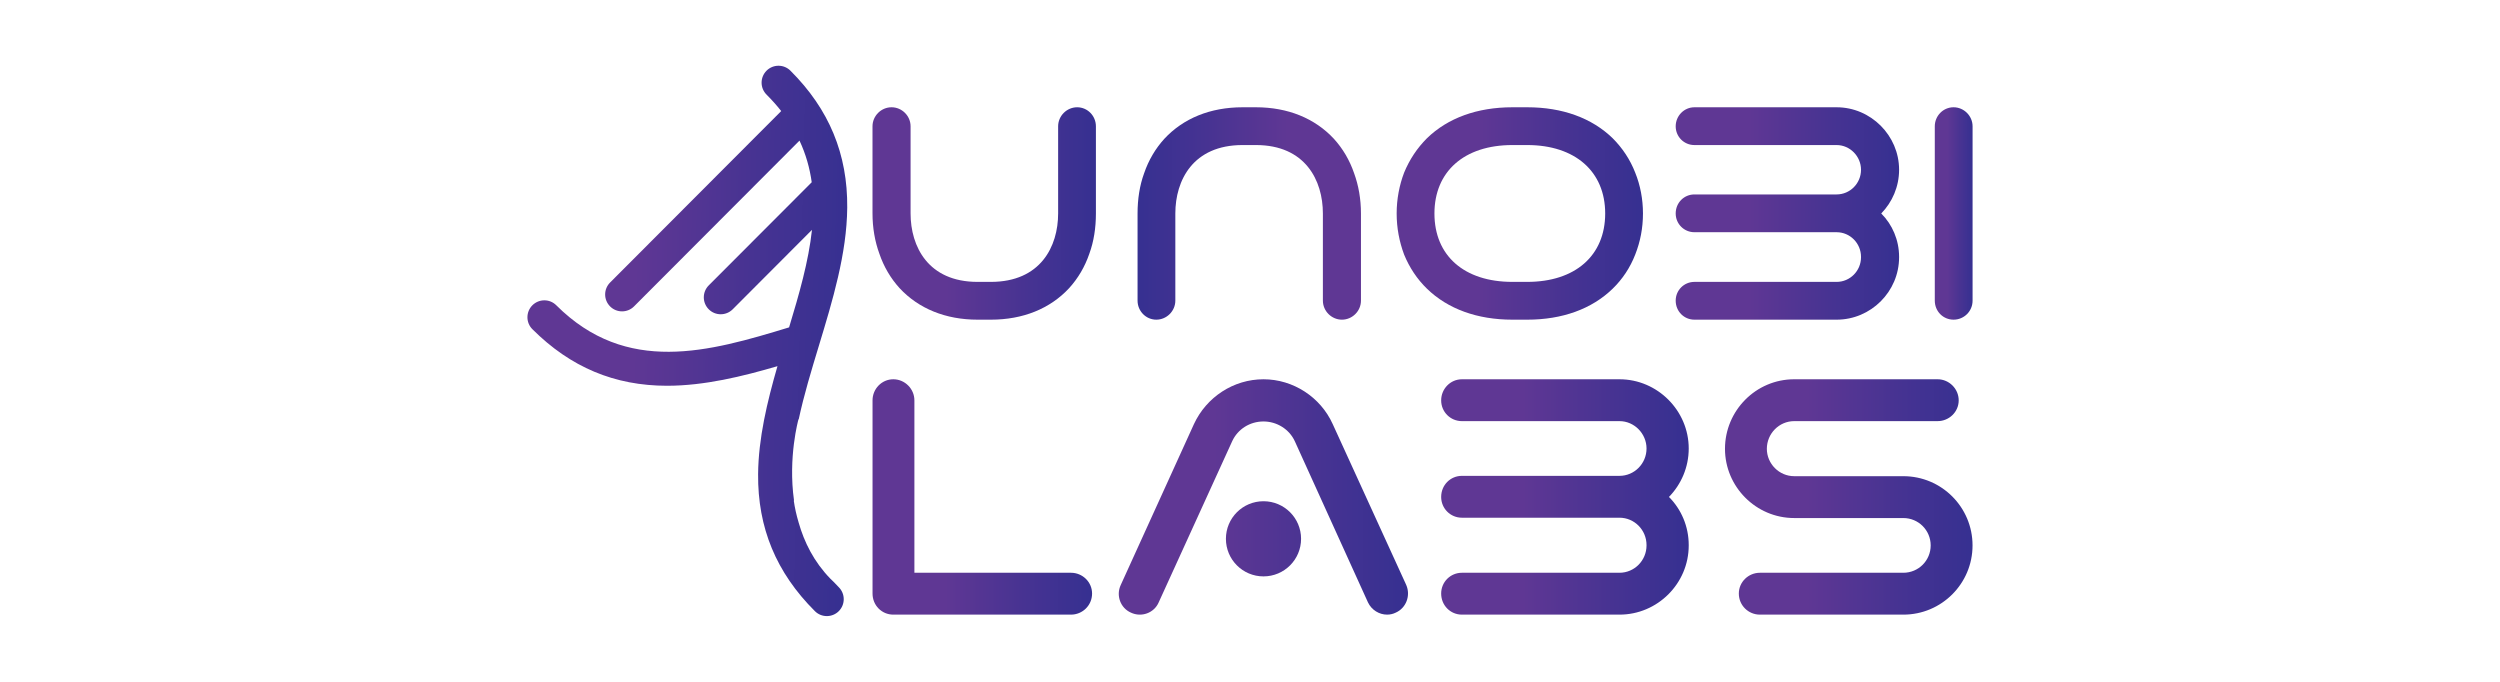 <?xml version="1.0" encoding="utf-8"?>
<!-- Generator: Adobe Illustrator 16.0.0, SVG Export Plug-In . SVG Version: 6.00 Build 0)  -->
<!DOCTYPE svg PUBLIC "-//W3C//DTD SVG 1.1//EN" "http://www.w3.org/Graphics/SVG/1.1/DTD/svg11.dtd">
<svg version="1.1" id="Layer_1" xmlns="http://www.w3.org/2000/svg" xmlns:xlink="http://www.w3.org/1999/xlink" x="0px" y="0px"
	 width="850.667px" height="232px" viewBox="0 0 850.667 232" enable-background="new 0 0 850.667 232" xml:space="preserve">
<g display="none">
	<g display="inline">
		
			<linearGradient id="SVGID_1_" gradientUnits="userSpaceOnUse" x1="2646.496" y1="441.174" x2="2831.355" y2="441.174" gradientTransform="matrix(-0.529 -0.849 -0.849 0.529 2316.727 2253.375)">
			<stop  offset="0.33" style="stop-color:#5F3795"/>
			<stop  offset="0.733" style="stop-color:#453292"/>
			<stop  offset="1" style="stop-color:#363091"/>
		</linearGradient>
		<path fill="url(#SVGID_1_)" d="M553.568,17.27c4.629,0.002,8.393,3.751,8.389,8.383c0.031,27.104-9.176,49.325-28.123,67.938
			c-12.674,12.459-28.494,22.155-44.65,31.076c15.906,8.709,32.447,18.725,45.557,31.818c18.422,18.411,27.383,40.346,27.408,67.064
			c0.014,4.632-3.742,8.386-8.375,8.396c-4.633-0.003-8.396-3.748-8.391-8.382c-0.055-49.243-37.264-69.871-73.881-89.374
			c-15.234,8.159-29.975,16.307-42.223,26.178l55.664-0.063c4.633,0.007,8.395,3.753,8.393,8.384
			c0.004,4.626-3.746,8.39-8.377,8.397l-72.276,0.054c-4.281,5.673-7.791,11.899-10.313,18.89l116.151-0.109
			c4.629-0.004,8.389,3.744,8.393,8.369c0.004,4.641-3.752,8.394-8.377,8.397l-120.117,0.117c-0.414,3.466-0.627,7.094-0.629,10.897
			c0.014,4.633-3.742,8.387-8.376,8.399c-4.625,0.002-8.386-3.746-8.39-8.386c-0.031-27.104,9.174-49.325,28.134-67.949
			c16.249-15.967,37.665-27.41,58.383-38.479c11.377-6.077,22.563-12.052,32.75-18.654l0.236-0.003c0,0,16.918-9.541,29.92-26.83
			l0.172-0.006c2.164-2.896,4.119-5.955,5.852-9.182c0.025-0.056,0.063-0.104,0.086-0.143c4.955-8.855,8.439-19.201,8.6-30.863
			c0.008-0.771-0.002-1.529-0.037-2.279c0.055-1.191,0.072-2.414,0.07-3.662C545.187,21.043,548.933,17.283,553.568,17.27z"/>
		
			<linearGradient id="SVGID_2_" gradientUnits="userSpaceOnUse" x1="-2715.245" y1="442.143" x2="-2530.385" y2="442.143" gradientTransform="matrix(0.529 0.849 0.849 -0.529 1433.741 2531.304)">
			<stop  offset="0.33" style="stop-color:#5F3795"/>
			<stop  offset="0.733" style="stop-color:#453292"/>
			<stop  offset="1" style="stop-color:#363091"/>
		</linearGradient>
		<path fill="url(#SVGID_2_)" d="M363.506,215.316c-4.628-0.006-8.393-3.752-8.389-8.384c-0.03-27.105,9.175-49.325,28.123-67.941
			c12.674-12.457,28.494-22.154,44.65-31.072c-15.905-8.709-32.446-18.725-45.555-31.818
			c-18.422-18.413-27.384-40.349-27.408-67.068c-0.014-4.629,3.741-8.383,8.374-8.396c4.632,0.006,8.396,3.751,8.391,8.384
			c0.056,49.243,37.264,69.868,73.88,89.373c15.234-8.16,29.977-16.308,42.223-26.177l-55.664,0.061
			c-4.633-0.005-8.393-3.752-8.391-8.384c-0.005-4.624,3.745-8.388,8.375-8.397l72.275-0.054
			c4.283-5.673,7.791-11.898,10.316-18.889l-116.155,0.111c-4.627,0.003-8.388-3.745-8.392-8.369
			c-0.003-4.643,3.753-8.396,8.377-8.4l120.117-0.115c0.414-3.469,0.627-7.097,0.629-10.899c-0.014-4.632,3.742-8.386,8.377-8.397
			c4.625-0.005,8.385,3.742,8.389,8.383c0.031,27.104-9.174,49.325-28.133,67.951c-16.25,15.963-37.664,27.407-58.385,38.478
			c-11.375,6.079-22.563,12.053-32.75,18.655h-0.235c0,0-16.918,9.543-29.921,26.834l-0.172,0.002
			c-2.164,2.899-4.118,5.959-5.854,9.185c-0.023,0.055-0.06,0.103-0.085,0.144c-4.955,8.854-8.438,19.2-8.599,30.862
			c-0.007,0.771,0.002,1.528,0.037,2.278c-0.055,1.191-0.072,2.416-0.071,3.664C371.888,211.543,368.141,215.301,363.506,215.316z"
			/>
	</g>
	<g display="inline">
		
			<linearGradient id="SVGID_3_" gradientUnits="userSpaceOnUse" x1="-129.589" y1="156.654" x2="-65.563" y2="156.654" gradientTransform="matrix(1 0 0 -1 130 273.001)">
			<stop  offset="0.33" style="stop-color:#5F3795"/>
			<stop  offset="0.733" style="stop-color:#453292"/>
			<stop  offset="1" style="stop-color:#363091"/>
		</linearGradient>
		<path fill="url(#SVGID_3_)" d="M64.437,91.367v24.979c0,4.092-0.597,8.014-1.876,11.51c-1.278,3.75-3.239,7.076-5.797,9.889
			c-5.456,5.883-13.215,9.039-22.422,9.039h-3.836c-9.208,0-16.881-3.156-22.337-9.039c-2.558-2.813-4.519-6.139-5.883-9.889
			c-1.193-3.496-1.875-7.418-1.875-11.51V91.367c0-2.984,2.472-5.457,5.456-5.457c2.983,0,5.371,2.473,5.371,5.457v24.979
			c0,9.464,5.115,19.607,19.268,19.607h3.836c14.237,0,19.268-10.145,19.268-19.607V91.367c0-2.984,2.473-5.457,5.456-5.457
			C62.05,85.91,64.437,88.383,64.437,91.367z"/>
		
			<linearGradient id="SVGID_4_" gradientUnits="userSpaceOnUse" x1="-54.482" y1="156.654" x2="9.544" y2="156.654" gradientTransform="matrix(1 0 0 -1 130 273.001)">
			<stop  offset="0.33" style="stop-color:#5F3795"/>
			<stop  offset="0.733" style="stop-color:#453292"/>
			<stop  offset="1" style="stop-color:#363091"/>
		</linearGradient>
		<path fill="url(#SVGID_4_)" d="M137.412,102.45c1.449,3.41,2.132,6.906,2.132,10.572v28.305c0,3.068-2.388,5.457-5.371,5.457
			c-3.069,0-5.456-2.389-5.456-5.457v-28.305c0-8.952-7.332-16.284-16.284-16.284h-9.804c-8.951,0-16.283,7.332-16.283,16.284
			v28.305c0,3.068-2.388,5.457-5.371,5.457s-5.457-2.389-5.457-5.457v-28.305c0-3.666,0.768-7.162,2.132-10.572
			c1.364-3.154,3.325-6.053,5.798-8.611c2.472-2.472,5.37-4.433,8.61-5.797c3.324-1.363,6.905-2.132,10.571-2.132h9.804
			c3.666,0,7.246,0.769,10.572,2.132c3.239,1.364,6.138,3.325,8.61,5.797C134.088,96.397,136.048,99.296,137.412,102.45z"/>
		
			<linearGradient id="SVGID_5_" gradientUnits="userSpaceOnUse" x1="19.773" y1="156.654" x2="90.278" y2="156.654" gradientTransform="matrix(1 0 0 -1 130 273.001)">
			<stop  offset="0.33" style="stop-color:#5F3795"/>
			<stop  offset="0.733" style="stop-color:#453292"/>
			<stop  offset="1" style="stop-color:#363091"/>
		</linearGradient>
		<path fill="url(#SVGID_5_)" d="M218.146,104.667c1.45,3.581,2.132,7.588,2.132,11.68c0,4.178-0.682,8.099-2.132,11.765
			c-1.533,3.752-3.665,7.076-6.563,9.805c-5.968,5.797-14.408,8.867-24.383,8.867h-4.348c-9.975,0-18.415-3.07-24.384-8.867
			c-2.898-2.729-5.114-6.053-6.563-9.805c-1.449-3.666-2.132-7.587-2.132-11.765c0-4.092,0.683-8.099,2.132-11.68
			c1.449-3.751,3.665-7.076,6.563-9.89c5.969-5.797,14.409-8.867,24.384-8.867h4.348c9.975,0,18.415,3.07,24.383,8.867
			C214.481,97.591,216.613,100.916,218.146,104.667z M209.451,116.347c0-12.021-8.524-19.608-22.251-19.608h-4.348
			c-13.727,0-22.252,7.587-22.252,19.608c0,12.106,8.525,19.608,22.252,19.608h4.348
			C200.927,135.956,209.451,128.454,209.451,116.347z"/>
		
			<linearGradient id="SVGID_6_" gradientUnits="userSpaceOnUse" x1="99.656" y1="156.655" x2="163.682" y2="156.655" gradientTransform="matrix(1 0 0 -1 130 273.001)">
			<stop  offset="0.33" style="stop-color:#5F3795"/>
			<stop  offset="0.733" style="stop-color:#453292"/>
			<stop  offset="1" style="stop-color:#363091"/>
		</linearGradient>
		<path fill="url(#SVGID_6_)" d="M293.682,103.814c0,4.859-1.96,9.293-5.115,12.532c3.155,3.154,5.115,7.588,5.115,12.445v0.086
			c0,9.891-8.015,17.904-17.903,17.904h-40.666c-2.983,0-5.457-2.388-5.457-5.457v-24.979c0-3.069,2.474-5.456,5.457-5.456h40.666
			c3.922,0,7.076-3.155,7.076-7.076c0-3.837-3.154-7.076-7.076-7.076h-40.666c-2.983,0-5.457-2.388-5.457-5.371
			c0-2.984,2.474-5.457,5.457-5.457h40.666C285.667,85.91,293.682,94.011,293.682,103.814z M282.854,128.793
			c0-3.922-3.154-7.076-7.076-7.076h-35.295v14.238h35.295c3.922,0,7.076-3.154,7.076-7.076V128.793z"/>
		
			<linearGradient id="SVGID_7_" gradientUnits="userSpaceOnUse" x1="172.206" y1="156.654" x2="213.724" y2="156.654" gradientTransform="matrix(1 0 0 -1 130 273.001)">
			<stop  offset="0.33" style="stop-color:#5F3795"/>
			<stop  offset="0.733" style="stop-color:#453292"/>
			<stop  offset="1" style="stop-color:#363091"/>
		</linearGradient>
		<path fill="url(#SVGID_7_)" d="M328.379,96.738v39.218h9.889c3.07,0,5.456,2.387,5.456,5.371c0,3.068-2.386,5.457-5.456,5.457
			h-30.604c-2.983,0-5.457-2.389-5.457-5.457c0-2.984,2.474-5.371,5.457-5.371h9.889V96.738h-9.889
			c-2.983,0-5.457-2.388-5.457-5.371c0-2.984,2.474-5.457,5.457-5.457h30.604c3.07,0,5.456,2.473,5.456,5.457
			c0,2.983-2.386,5.371-5.456,5.371H328.379z"/>
		
			<linearGradient id="SVGID_8_" gradientUnits="userSpaceOnUse" x1="-129.579" y1="203.715" x2="213.661" y2="203.715" gradientTransform="matrix(1 0 0 -1 130 273.001)">
			<stop  offset="0.33" style="stop-color:#5F3795"/>
			<stop  offset="0.733" style="stop-color:#453292"/>
			<stop  offset="1" style="stop-color:#363091"/>
		</linearGradient>
		<rect x="0.421" y="64.548" fill="url(#SVGID_8_)" width="343.24" height="9.475"/>
		
			<linearGradient id="SVGID_9_" gradientUnits="userSpaceOnUse" x1="-129.537" y1="109.701" x2="213.786" y2="109.701" gradientTransform="matrix(1 0 0 -1 130 273.001)">
			<stop  offset="0.33" style="stop-color:#5F3795"/>
			<stop  offset="0.733" style="stop-color:#453292"/>
			<stop  offset="1" style="stop-color:#363091"/>
		</linearGradient>
		<rect x="0.463" y="158.563" fill="url(#SVGID_9_)" width="343.323" height="9.475"/>
	</g>
	<g display="inline">
		
			<linearGradient id="SVGID_10_" gradientUnits="userSpaceOnUse" x1="444.085" y1="156.654" x2="500.867" y2="156.654" gradientTransform="matrix(1 0 0 -1 130 273.001)">
			<stop  offset="0.33" style="stop-color:#5F3795"/>
			<stop  offset="0.733" style="stop-color:#453292"/>
			<stop  offset="1" style="stop-color:#363091"/>
		</linearGradient>
		<path fill="url(#SVGID_10_)" d="M630.867,141.327c0,3.068-2.473,5.457-5.457,5.457h-26.686c-6.563,0-12.787-2.56-17.477-7.248
			c-4.605-4.604-7.162-10.828-7.162-17.392V91.367c0-2.984,2.387-5.457,5.371-5.457s5.457,2.473,5.457,5.457v30.777
			c0,7.587,6.223,13.812,13.811,13.812h26.686C628.394,135.956,630.867,138.342,630.867,141.327z"/>
		
			<linearGradient id="SVGID_11_" gradientUnits="userSpaceOnUse" x1="507.685" y1="156.654" x2="571.71" y2="156.654" gradientTransform="matrix(1 0 0 -1 130 273.001)">
			<stop  offset="0.33" style="stop-color:#5F3795"/>
			<stop  offset="0.733" style="stop-color:#453292"/>
			<stop  offset="1" style="stop-color:#363091"/>
		</linearGradient>
		<path fill="url(#SVGID_11_)" d="M695.83,91.879c3.836,3.836,5.881,8.951,5.881,14.407v35.041c0,3.068-2.387,5.457-5.371,5.457
			c-2.982,0-5.455-2.389-5.455-5.457v-19.523h-35.211c-3.92,0-7.076,3.154-7.076,7.076s3.156,7.076,7.076,7.076h14.068
			c2.982,0,5.455,2.387,5.455,5.371c0,3.068-2.473,5.457-5.455,5.457h-14.068c-9.889,0-17.988-8.016-17.988-17.904
			s8.102-17.903,17.988-17.903h35.211v-4.689c0-5.285-4.262-9.548-9.463-9.548H647.66c-2.984,0-5.455-2.388-5.455-5.371
			c0-2.984,2.471-5.457,5.455-5.457h33.762C686.876,85.91,691.992,88.042,695.83,91.879z"/>
		
			<linearGradient id="SVGID_12_" gradientUnits="userSpaceOnUse" x1="583.644" y1="156.655" x2="647.671" y2="156.655" gradientTransform="matrix(1 0 0 -1 130 273.001)">
			<stop  offset="0.33" style="stop-color:#5F3795"/>
			<stop  offset="0.733" style="stop-color:#453292"/>
			<stop  offset="1" style="stop-color:#363091"/>
		</linearGradient>
		<path fill="url(#SVGID_12_)" d="M777.671,103.814c0,4.859-1.961,9.293-5.115,12.532c3.154,3.154,5.115,7.588,5.115,12.445v0.086
			c0,9.891-8.014,17.904-17.904,17.904h-40.666c-2.982,0-5.457-2.388-5.457-5.457v-24.979c0-3.069,2.475-5.456,5.457-5.456h40.666
			c3.924,0,7.076-3.155,7.076-7.076c0-3.837-3.152-7.076-7.076-7.076h-40.666c-2.982,0-5.457-2.388-5.457-5.371
			c0-2.984,2.475-5.457,5.457-5.457h40.666C769.658,85.91,777.671,94.011,777.671,103.814z M766.843,128.793
			c0-3.922-3.152-7.076-7.076-7.076h-35.295v14.238h35.295c3.924,0,7.076-3.154,7.076-7.076V128.793z"/>
		
			<linearGradient id="SVGID_13_" gradientUnits="userSpaceOnUse" x1="657.046" y1="156.654" x2="721.074" y2="156.654" gradientTransform="matrix(1 0 0 -1 130 273.001)">
			<stop  offset="0.33" style="stop-color:#5F3795"/>
			<stop  offset="0.733" style="stop-color:#453292"/>
			<stop  offset="1" style="stop-color:#363091"/>
		</linearGradient>
		<path fill="url(#SVGID_13_)" d="M851.074,128.879c0,9.89-8.1,17.904-17.904,17.904h-37.086c-2.984,0-5.457-2.389-5.457-5.457
			c0-2.984,2.473-5.371,5.457-5.371h37.086c3.836,0,7.076-3.154,7.076-7.076s-3.24-7.076-7.076-7.076h-28.219
			c-9.891,0-17.904-8.099-17.904-17.902c0-9.89,8.016-17.99,17.904-17.99h37.086c2.982,0,5.371,2.473,5.371,5.457
			c0,2.983-2.389,5.371-5.371,5.371h-37.086c-3.922,0-7.076,3.239-7.076,7.162c0,3.835,3.154,7.075,7.076,7.075h28.219
			C842.974,110.976,851.074,118.989,851.074,128.879z"/>
		
			<linearGradient id="SVGID_14_" gradientUnits="userSpaceOnUse" x1="443.935" y1="203.715" x2="721.113" y2="203.715" gradientTransform="matrix(1 0 0 -1 130 273.001)">
			<stop  offset="0.33" style="stop-color:#5F3795"/>
			<stop  offset="0.733" style="stop-color:#453292"/>
			<stop  offset="1" style="stop-color:#363091"/>
		</linearGradient>
		<rect x="573.935" y="64.548" fill="url(#SVGID_14_)" width="277.178" height="9.475"/>
		
			<linearGradient id="SVGID_15_" gradientUnits="userSpaceOnUse" x1="443.935" y1="109.701" x2="720.988" y2="109.701" gradientTransform="matrix(1 0 0 -1 130 273.001)">
			<stop  offset="0.33" style="stop-color:#5F3795"/>
			<stop  offset="0.733" style="stop-color:#453292"/>
			<stop  offset="1" style="stop-color:#363091"/>
		</linearGradient>
		<rect x="573.935" y="158.563" fill="url(#SVGID_15_)" width="277.053" height="9.475"/>
	</g>
</g>
<g display="none">
	
		<linearGradient id="SVGID_16_" gradientUnits="userSpaceOnUse" x1="31.138" y1="156.967" x2="70.907" y2="156.967" gradientTransform="matrix(1 0 0 -1 130 273.001)">
		<stop  offset="0.33" style="stop-color:#5F3795"/>
		<stop  offset="0.733" style="stop-color:#453292"/>
		<stop  offset="1" style="stop-color:#363091"/>
	</linearGradient>
	<path display="inline" fill="url(#SVGID_16_)" d="M200.907,100.519v15.515c0,2.542-0.371,4.978-1.165,7.149
		c-0.794,2.327-2.012,4.396-3.601,6.144c-3.389,3.651-8.208,5.612-13.927,5.612h-2.383c-5.719,0-10.485-1.961-13.874-5.612
		c-1.588-1.748-2.806-3.814-3.654-6.144c-0.741-2.173-1.165-4.606-1.165-7.149v-15.515c0-1.854,1.535-3.39,3.389-3.39
		s3.336,1.536,3.336,3.39v15.515c0,5.878,3.177,12.181,11.967,12.181h2.383c8.843,0,11.967-6.303,11.967-12.181v-15.515
		c0-1.854,1.536-3.39,3.389-3.39C199.424,97.129,200.907,98.665,200.907,100.519z"/>
	
		<linearGradient id="SVGID_17_" gradientUnits="userSpaceOnUse" x1="77.79" y1="156.967" x2="117.557" y2="156.967" gradientTransform="matrix(1 0 0 -1 130 273.001)">
		<stop  offset="0.33" style="stop-color:#5F3795"/>
		<stop  offset="0.733" style="stop-color:#453292"/>
		<stop  offset="1" style="stop-color:#363091"/>
	</linearGradient>
	<path display="inline" fill="url(#SVGID_17_)" d="M246.233,107.402c0.9,2.118,1.324,4.29,1.324,6.566v17.582
		c0,1.904-1.483,3.39-3.336,3.39c-1.906,0-3.389-1.483-3.389-3.39v-17.582c0-5.56-4.554-10.114-10.114-10.114h-6.089
		c-5.56,0-10.114,4.554-10.114,10.114v17.582c0,1.904-1.483,3.39-3.336,3.39s-3.389-1.483-3.389-3.39v-17.582
		c0-2.277,0.477-4.448,1.324-6.566c0.847-1.959,2.065-3.76,3.601-5.349c1.535-1.535,3.335-2.753,5.348-3.601
		c2.064-0.847,4.289-1.324,6.566-1.324h6.089c2.277,0,4.5,0.477,6.566,1.324c2.012,0.848,3.813,2.066,5.348,3.601
		C244.168,103.642,245.386,105.443,246.233,107.402z"/>
	
		<linearGradient id="SVGID_18_" gradientUnits="userSpaceOnUse" x1="123.91" y1="156.967" x2="167.703" y2="156.967" gradientTransform="matrix(1 0 0 -1 130 273.001)">
		<stop  offset="0.33" style="stop-color:#5F3795"/>
		<stop  offset="0.733" style="stop-color:#453292"/>
		<stop  offset="1" style="stop-color:#363091"/>
	</linearGradient>
	<path display="inline" fill="url(#SVGID_18_)" d="M296.379,108.779c0.9,2.225,1.324,4.713,1.324,7.254
		c0,2.594-0.424,5.03-1.324,7.307c-0.953,2.33-2.276,4.396-4.077,6.091c-3.707,3.603-8.95,5.508-15.145,5.508h-2.7
		c-6.195,0-11.438-1.905-15.146-5.508c-1.8-1.695-3.176-3.761-4.077-6.091c-0.9-2.276-1.324-4.713-1.324-7.307
		c0-2.542,0.424-5.03,1.324-7.254c0.9-2.329,2.276-4.396,4.077-6.142c3.708-3.601,8.95-5.508,15.146-5.508h2.7
		c6.195,0,11.438,1.907,15.145,5.508C294.103,104.383,295.427,106.45,296.379,108.779z M290.979,116.033
		c0-7.467-5.295-12.179-13.821-12.179h-2.7c-8.526,0-13.821,4.712-13.821,12.179c0,7.521,5.295,12.18,13.821,12.18h2.7
		C285.684,128.213,290.979,123.554,290.979,116.033z"/>
	
		<linearGradient id="SVGID_19_" gradientUnits="userSpaceOnUse" x1="173.528" y1="156.968" x2="213.296" y2="156.968" gradientTransform="matrix(1 0 0 -1 130 273.001)">
		<stop  offset="0.33" style="stop-color:#5F3795"/>
		<stop  offset="0.733" style="stop-color:#453292"/>
		<stop  offset="1" style="stop-color:#363091"/>
	</linearGradient>
	<path display="inline" fill="url(#SVGID_19_)" d="M343.296,108.25c0,3.018-1.217,5.772-3.177,7.783
		c1.96,1.959,3.177,4.713,3.177,7.731v0.053c0,6.143-4.978,11.121-11.12,11.121h-25.259c-1.853,0-3.389-1.484-3.389-3.389v-15.517
		c0-1.906,1.536-3.388,3.389-3.388h25.259c2.437,0,4.396-1.96,4.396-4.395c0-2.384-1.959-4.396-4.396-4.396h-25.259
		c-1.853,0-3.389-1.483-3.389-3.336c0-1.854,1.536-3.39,3.389-3.39h25.259C338.318,97.129,343.296,102.16,343.296,108.25z
		 M336.571,123.765c0-2.437-1.959-4.396-4.396-4.396h-21.922v8.844h21.922c2.437,0,4.396-1.961,4.396-4.396V123.765z"/>
	
		<linearGradient id="SVGID_20_" gradientUnits="userSpaceOnUse" x1="218.59" y1="156.968" x2="244.378" y2="156.968" gradientTransform="matrix(1 0 0 -1 130 273.001)">
		<stop  offset="0.33" style="stop-color:#5F3795"/>
		<stop  offset="0.733" style="stop-color:#453292"/>
		<stop  offset="1" style="stop-color:#363091"/>
	</linearGradient>
	<path display="inline" fill="url(#SVGID_20_)" d="M364.847,103.854v24.359h6.143c1.907,0,3.389,1.481,3.389,3.336
		c0,1.904-1.481,3.389-3.389,3.389H351.98c-1.854,0-3.391-1.484-3.391-3.389c0-1.854,1.537-3.336,3.391-3.336h6.142v-24.359h-6.142
		c-1.854,0-3.391-1.483-3.391-3.336c0-1.854,1.537-3.39,3.391-3.39h19.009c1.907,0,3.389,1.536,3.389,3.39
		c0,1.853-1.481,3.336-3.389,3.336H364.847z"/>
	
		<linearGradient id="SVGID_21_" gradientUnits="userSpaceOnUse" x1="95.323" y1="186.199" x2="334.604" y2="186.199" gradientTransform="matrix(-1 0 0 -1 495.749 273.001)">
		<stop  offset="0.33" style="stop-color:#5F3795"/>
		<stop  offset="0.733" style="stop-color:#453292"/>
		<stop  offset="1" style="stop-color:#363091"/>
	</linearGradient>
	<rect x="161.145" y="83.86" display="inline" fill="url(#SVGID_21_)" width="239.281" height="5.885"/>
	
		<linearGradient id="SVGID_22_" gradientUnits="userSpaceOnUse" x1="31.171" y1="127.803" x2="263.464" y2="127.803" gradientTransform="matrix(1 0 0 -1 130 273.001)">
		<stop  offset="0.33" style="stop-color:#5F3795"/>
		<stop  offset="0.733" style="stop-color:#453292"/>
		<stop  offset="1" style="stop-color:#363091"/>
	</linearGradient>
	<rect x="161.171" y="142.254" display="inline" fill="url(#SVGID_22_)" width="232.293" height="5.886"/>
	
		<linearGradient id="SVGID_23_" gradientUnits="userSpaceOnUse" x1="387.46" y1="156.967" x2="422.728" y2="156.967" gradientTransform="matrix(1 0 0 -1 130 273.001)">
		<stop  offset="0.33" style="stop-color:#5F3795"/>
		<stop  offset="0.733" style="stop-color:#453292"/>
		<stop  offset="1" style="stop-color:#363091"/>
	</linearGradient>
	<path display="inline" fill="url(#SVGID_23_)" d="M552.728,131.549c0,1.904-1.533,3.39-3.391,3.39h-16.574
		c-4.074,0-7.939-1.59-10.854-4.502c-2.859-2.858-4.449-6.726-4.449-10.802v-19.116c0-1.854,1.482-3.39,3.336-3.39
		c1.855,0,3.389,1.536,3.389,3.39v19.116c0,4.712,3.867,8.578,8.578,8.578h16.574C551.193,128.213,552.728,129.696,552.728,131.549z
		"/>
	
		<linearGradient id="SVGID_24_" gradientUnits="userSpaceOnUse" x1="426.964" y1="156.968" x2="466.732" y2="156.968" gradientTransform="matrix(1 0 0 -1 130 273.001)">
		<stop  offset="0.33" style="stop-color:#5F3795"/>
		<stop  offset="0.733" style="stop-color:#453292"/>
		<stop  offset="1" style="stop-color:#363091"/>
	</linearGradient>
	<path display="inline" fill="url(#SVGID_24_)" d="M593.078,100.836c2.383,2.383,3.654,5.56,3.654,8.948v21.765
		c0,1.904-1.482,3.389-3.338,3.389c-1.852,0-3.387-1.484-3.387-3.389v-12.127h-21.871c-2.436,0-4.395,1.959-4.395,4.395
		s1.959,4.396,4.395,4.396h8.738c1.852,0,3.389,1.481,3.389,3.336c0,1.904-1.537,3.389-3.389,3.389h-8.738
		c-6.143,0-11.172-4.979-11.172-11.121s5.029-11.12,11.172-11.12h21.871v-2.913c0-3.283-2.648-5.93-5.879-5.93H563.16
		c-1.854,0-3.389-1.483-3.389-3.336c0-1.854,1.535-3.39,3.389-3.39h20.969C587.517,97.129,590.695,98.453,593.078,100.836z"/>
	
		<linearGradient id="SVGID_25_" gradientUnits="userSpaceOnUse" x1="474.144" y1="156.968" x2="513.912" y2="156.968" gradientTransform="matrix(1 0 0 -1 130 273.001)">
		<stop  offset="0.33" style="stop-color:#5F3795"/>
		<stop  offset="0.733" style="stop-color:#453292"/>
		<stop  offset="1" style="stop-color:#363091"/>
	</linearGradient>
	<path display="inline" fill="url(#SVGID_25_)" d="M643.912,108.25c0,3.018-1.217,5.772-3.178,7.783
		c1.961,1.959,3.178,4.713,3.178,7.731v0.053c0,6.143-4.977,11.121-11.121,11.121h-25.258c-1.854,0-3.389-1.484-3.389-3.389v-15.517
		c0-1.906,1.535-3.388,3.389-3.388h25.258c2.438,0,4.396-1.96,4.396-4.395c0-2.384-1.959-4.396-4.396-4.396h-25.258
		c-1.854,0-3.389-1.483-3.389-3.336c0-1.854,1.535-3.39,3.389-3.39h25.258C638.935,97.129,643.912,102.16,643.912,108.25z
		 M637.187,123.765c0-2.437-1.959-4.396-4.395-4.396h-21.922v8.844h21.922c2.438,0,4.395-1.961,4.395-4.396V123.765z"/>
	
		<linearGradient id="SVGID_26_" gradientUnits="userSpaceOnUse" x1="519.738" y1="156.968" x2="559.503" y2="156.968" gradientTransform="matrix(1 0 0 -1 130 273.001)">
		<stop  offset="0.33" style="stop-color:#5F3795"/>
		<stop  offset="0.733" style="stop-color:#453292"/>
		<stop  offset="1" style="stop-color:#363091"/>
	</linearGradient>
	<path display="inline" fill="url(#SVGID_26_)" d="M689.503,123.817c0,6.143-5.031,11.121-11.121,11.121h-23.035
		c-1.854,0-3.389-1.484-3.389-3.389c0-1.854,1.535-3.336,3.389-3.336h23.035c2.383,0,4.396-1.961,4.396-4.396
		s-2.014-4.395-4.396-4.395h-17.525c-6.145,0-11.119-5.031-11.119-11.121c0-6.144,4.977-11.174,11.119-11.174h23.033
		c1.855,0,3.336,1.536,3.336,3.39c0,1.853-1.48,3.336-3.336,3.336h-23.033c-2.438,0-4.396,2.011-4.396,4.449
		c0,2.381,1.959,4.394,4.396,4.394h17.525C684.472,112.697,689.503,117.674,689.503,123.817z"/>
	
		<linearGradient id="SVGID_27_" gradientUnits="userSpaceOnUse" x1="2690.831" y1="454.411" x2="2804.905" y2="454.411" gradientTransform="matrix(-0.529 -0.849 -0.849 0.529 2316.727 2253.375)">
		<stop  offset="0.612" style="stop-color:#5F3795"/>
		<stop  offset="0.846" style="stop-color:#453292"/>
		<stop  offset="1" style="stop-color:#363091"/>
	</linearGradient>
	<path display="inline" fill="url(#SVGID_27_)" d="M504.716,54.495c2.875,0.001,5.213,2.329,5.211,5.207
		c0.02,16.834-5.699,30.636-17.469,42.197c-7.871,7.739-17.697,13.762-27.732,19.303c9.881,5.408,20.152,11.629,28.297,19.762
		c11.439,11.438,17.008,25.062,17.021,41.656c0.008,2.877-2.324,5.209-5.201,5.215c-2.877-0.002-5.215-2.328-5.211-5.205
		c-0.035-30.586-23.145-43.397-45.889-55.512c-9.463,5.066-18.619,10.127-26.227,16.26l34.574-0.039
		c2.879,0.004,5.215,2.33,5.213,5.207c0.004,2.873-2.326,5.211-5.203,5.215l-44.892,0.033c-2.66,3.525-4.839,7.394-6.406,11.734
		l72.146-0.068c2.873-0.002,5.209,2.326,5.211,5.197c0.002,2.883-2.33,5.213-5.203,5.217l-74.607,0.072
		c-0.257,2.152-0.389,4.406-0.391,6.77c0.009,2.877-2.324,5.209-5.202,5.218c-2.873,0.002-5.208-2.326-5.211-5.209
		c-0.02-16.834,5.698-30.638,17.475-42.205c10.093-9.916,23.393-17.024,36.262-23.899c7.066-3.773,14.014-7.485,20.342-11.585
		l0.146-0.001c0,0,10.508-5.926,18.584-16.665l0.107-0.004c1.344-1.799,2.559-3.699,3.635-5.703
		c0.016-0.035,0.037-0.064,0.053-0.088c3.078-5.502,5.242-11.927,5.342-19.17c0.004-0.479-0.002-0.95-0.023-1.416
		c0.035-0.74,0.045-1.5,0.043-2.274C499.511,56.839,501.837,54.503,504.716,54.495z"/>
	
		<linearGradient id="SVGID_28_" gradientUnits="userSpaceOnUse" x1="-2665.537" y1="433.879" x2="-2550.716" y2="433.879" gradientTransform="matrix(0.529 0.849 0.849 -0.529 1433.741 2531.304)">
		<stop  offset="0.487" style="stop-color:#5F3795"/>
		<stop  offset="0.691" style="stop-color:#453292"/>
		<stop  offset="0.825" style="stop-color:#363091"/>
	</linearGradient>
	<path display="inline" fill="url(#SVGID_28_)" d="M386.665,177.506c-2.875-0.004-5.213-2.332-5.21-5.209
		c-0.02-16.836,5.699-30.637,17.468-42.198c7.872-7.738,17.698-13.761,27.733-19.3c-9.878-5.409-20.153-11.63-28.294-19.763
		c-11.442-11.437-17.01-25.061-17.024-41.658c-0.008-2.875,2.324-5.207,5.201-5.215c2.877,0.004,5.215,2.331,5.211,5.208
		c0.034,30.585,23.145,43.396,45.889,55.512c9.463-5.068,18.617-10.13,26.225-16.26l-34.574,0.038
		c-2.877-0.002-5.212-2.331-5.211-5.207c-0.003-2.873,2.327-5.21,5.202-5.217l44.893-0.033c2.66-3.524,4.84-7.39,6.408-11.732
		l-72.146,0.069c-2.874,0.001-5.21-2.327-5.212-5.198c-0.002-2.884,2.331-5.215,5.203-5.218l74.608-0.072
		c0.258-2.154,0.391-4.409,0.391-6.771c-0.008-2.876,2.324-5.208,5.203-5.215c2.873-0.003,5.209,2.325,5.211,5.207
		c0.02,16.834-5.697,30.636-17.475,42.206c-10.094,9.915-23.396,17.022-36.266,23.898c-7.064,3.776-14.012,7.488-20.34,11.587
		h-0.146c0,0-10.509,5.927-18.584,16.666l-0.107,0.002c-1.344,1.802-2.558,3.699-3.635,5.703c-0.016,0.035-0.037,0.064-0.053,0.09
		c-3.078,5.5-5.241,11.927-5.342,19.171c-0.004,0.479,0.001,0.946,0.023,1.416c-0.034,0.737-0.045,1.497-0.044,2.272
		C391.871,175.163,389.544,177.497,386.665,177.506z"/>
	
		<linearGradient id="SVGID_29_" gradientUnits="userSpaceOnUse" x1="807.853" y1="186.199" x2="1003.203" y2="186.199" gradientTransform="matrix(-1 0 0 -1 1497.382 273.001)">
		<stop  offset="0.33" style="stop-color:#5F3795"/>
		<stop  offset="0.733" style="stop-color:#453292"/>
		<stop  offset="1" style="stop-color:#363091"/>
	</linearGradient>
	<rect x="494.179" y="83.86" display="inline" fill="url(#SVGID_29_)" width="195.35" height="5.885"/>
	
		<linearGradient id="SVGID_30_" gradientUnits="userSpaceOnUse" x1="364.179" y1="127.803" x2="559.441" y2="127.803" gradientTransform="matrix(1 0 0 -1 130 273.001)">
		<stop  offset="0.33" style="stop-color:#5F3795"/>
		<stop  offset="0.733" style="stop-color:#453292"/>
		<stop  offset="1" style="stop-color:#363091"/>
	</linearGradient>
	<rect x="494.179" y="142.254" display="inline" fill="url(#SVGID_30_)" width="195.262" height="5.886"/>
</g>
<g display="none">
	<g display="inline">
		
			<linearGradient id="SVGID_31_" gradientUnits="userSpaceOnUse" x1="1712.959" y1="591.485" x2="2111.115" y2="591.485" gradientTransform="matrix(-0.529 -0.849 -0.849 0.529 2316.727 2253.375)">
			<stop  offset="0.612" style="stop-color:#5F3795"/>
			<stop  offset="0.846" style="stop-color:#453292"/>
			<stop  offset="1" style="stop-color:#363091"/>
		</linearGradient>
		<path fill="url(#SVGID_31_)" d="M895.679,571.667c10.033,0.004,18.193,8.131,18.186,18.174
			c0.066,58.756-19.893,106.928-60.965,147.277c-27.479,27.01-61.771,48.031-96.797,67.369c34.48,18.879,70.34,40.592,98.756,68.977
			c39.938,39.914,59.363,87.463,59.418,145.391c0.027,10.039-8.111,18.178-18.154,18.201c-10.041-0.008-18.201-8.129-18.188-18.172
			c-0.121-106.75-80.781-151.471-160.166-193.748c-33.021,17.688-64.979,35.352-91.529,56.75l120.672-0.135
			c10.043,0.012,18.195,8.133,18.191,18.172c0.012,10.031-8.119,18.189-18.158,18.207l-156.684,0.113
			c-9.283,12.301-16.891,25.799-22.357,40.953l251.801-0.238c10.029-0.008,18.184,8.117,18.189,18.139
			c0.008,10.063-8.135,18.199-18.158,18.207l-260.396,0.256c-0.896,7.516-1.357,15.377-1.363,23.625
			c0.029,10.045-8.111,18.182-18.156,18.211c-10.027,0.004-18.182-8.121-18.189-18.182c-0.066-58.756,19.887-106.928,60.99-147.303
			c35.225-34.609,81.65-59.422,126.566-83.416c24.66-13.172,48.91-26.125,70.996-40.439l0.512-0.006
			c0,0,36.676-20.682,64.861-58.162l0.371-0.014c4.693-6.279,8.932-12.91,12.689-19.904c0.055-0.123,0.131-0.225,0.186-0.309
			c10.742-19.201,18.291-41.625,18.643-66.906c0.014-1.674-0.004-3.314-0.082-4.941c0.119-2.582,0.158-5.232,0.152-7.938
			C877.509,579.848,885.632,571.696,895.679,571.667z"/>
		
			<linearGradient id="SVGID_32_" gradientUnits="userSpaceOnUse" x1="-2199.224" y1="276.512" x2="-1798.473" y2="276.512" gradientTransform="matrix(0.529 0.849 0.849 -0.529 1433.741 2531.304)">
			<stop  offset="0.487" style="stop-color:#5F3795"/>
			<stop  offset="0.691" style="stop-color:#453292"/>
			<stop  offset="0.825" style="stop-color:#363091"/>
		</linearGradient>
		<path fill="url(#SVGID_32_)" d="M483.652,1001.002c-10.031-0.012-18.193-8.133-18.186-18.178
			c-0.064-58.76,19.891-106.926,60.967-147.285c27.477-27.006,61.771-48.027,96.795-67.361
			c-34.479-18.879-70.338-40.592-98.756-68.977c-39.936-39.914-59.363-87.467-59.416-145.395
			c-0.029-10.033,8.109-18.172,18.152-18.201c10.043,0.012,18.203,8.133,18.189,18.176c0.119,106.75,80.781,151.463,160.162,193.748
			c33.025-17.689,64.982-35.355,91.531-56.75l-120.67,0.131c-10.045-0.008-18.197-8.133-18.193-18.172
			c-0.01-10.025,8.119-18.186,18.158-18.207l156.686-0.113c9.283-12.301,16.889-25.795,22.361-40.949l-251.805,0.242
			c-10.031,0.004-18.184-8.121-18.191-18.143c-0.008-10.064,8.137-18.203,18.16-18.211l260.396-0.25
			c0.895-7.521,1.357-15.387,1.363-23.631c-0.029-10.039,8.111-18.178,18.156-18.201c10.027-0.014,18.18,8.111,18.186,18.172
			c0.07,58.756-19.885,106.928-60.986,147.309c-35.227,34.604-81.648,59.412-126.568,83.41
			c-24.66,13.178-48.908,26.129-70.996,40.443h-0.51c0,0-36.676,20.684-64.863,58.174l-0.373,0.004
			c-4.691,6.283-8.928,12.914-12.688,19.908c-0.053,0.117-0.129,0.221-0.186,0.309c-10.74,19.197-18.291,41.625-18.641,66.908
			c-0.016,1.672,0.004,3.311,0.08,4.939c-0.119,2.578-0.156,5.232-0.154,7.939C501.824,992.823,493.701,1000.969,483.652,1001.002z"
			/>
	</g>
	<g display="inline">
		
			<linearGradient id="SVGID_33_" gradientUnits="userSpaceOnUse" x1="244.315" y1="-837.75" x2="308.341" y2="-837.75" gradientTransform="matrix(1 0 0 -1 130 273.001)">
			<stop  offset="0.33" style="stop-color:#5F3795"/>
			<stop  offset="0.733" style="stop-color:#453292"/>
			<stop  offset="1" style="stop-color:#363091"/>
		</linearGradient>
		<path fill="url(#SVGID_33_)" d="M438.341,1085.772v24.979c0,4.092-0.598,8.014-1.877,11.51c-1.277,3.75-3.238,7.076-5.797,9.889
			c-5.456,5.883-13.214,9.039-22.421,9.039h-3.836c-9.208,0-16.881-3.156-22.337-9.039c-2.559-2.813-4.52-6.139-5.883-9.889
			c-1.193-3.496-1.875-7.418-1.875-11.51v-24.979c0-2.984,2.472-5.457,5.456-5.457c2.982,0,5.37,2.473,5.37,5.457v24.979
			c0,9.465,5.115,19.609,19.269,19.609h3.836c14.237,0,19.267-10.146,19.267-19.609v-24.979c0-2.984,2.475-5.457,5.457-5.457
			C435.955,1080.315,438.341,1082.788,438.341,1085.772z"/>
		
			<linearGradient id="SVGID_34_" gradientUnits="userSpaceOnUse" x1="319.421" y1="-837.75" x2="383.449" y2="-837.75" gradientTransform="matrix(1 0 0 -1 130 273.001)">
			<stop  offset="0.33" style="stop-color:#5F3795"/>
			<stop  offset="0.733" style="stop-color:#453292"/>
			<stop  offset="1" style="stop-color:#363091"/>
		</linearGradient>
		<path fill="url(#SVGID_34_)" d="M511.316,1096.854c1.449,3.41,2.133,6.906,2.133,10.572v28.305c0,3.068-2.389,5.457-5.371,5.457
			c-3.07,0-5.457-2.389-5.457-5.457v-28.305c0-8.951-7.332-16.283-16.283-16.283h-9.805c-8.951,0-16.283,7.332-16.283,16.283v28.305
			c0,3.068-2.387,5.457-5.371,5.457c-2.982,0-5.457-2.389-5.457-5.457v-28.305c0-3.666,0.77-7.162,2.133-10.572
			c1.363-3.154,3.324-6.053,5.797-8.611c2.473-2.471,5.371-4.432,8.611-5.797c3.324-1.363,6.904-2.131,10.57-2.131h9.805
			c3.666,0,7.246,0.768,10.572,2.131c3.238,1.365,6.137,3.326,8.609,5.797C507.992,1090.801,509.953,1093.7,511.316,1096.854z"/>
		
			<linearGradient id="SVGID_35_" gradientUnits="userSpaceOnUse" x1="393.677" y1="-837.75" x2="464.183" y2="-837.75" gradientTransform="matrix(1 0 0 -1 130 273.001)">
			<stop  offset="0.33" style="stop-color:#5F3795"/>
			<stop  offset="0.733" style="stop-color:#453292"/>
			<stop  offset="1" style="stop-color:#363091"/>
		</linearGradient>
		<path fill="url(#SVGID_35_)" d="M592.05,1099.071c1.451,3.582,2.133,7.588,2.133,11.68c0,4.178-0.682,8.1-2.133,11.766
			c-1.533,3.752-3.664,7.076-6.563,9.803c-5.969,5.799-14.408,8.869-24.383,8.869h-4.348c-9.975,0-18.416-3.07-24.385-8.869
			c-2.898-2.727-5.113-6.051-6.563-9.803c-1.449-3.666-2.133-7.588-2.133-11.766c0-4.092,0.684-8.098,2.133-11.68
			c1.449-3.75,3.664-7.076,6.563-9.891c5.969-5.797,14.41-8.865,24.385-8.865h4.348c9.975,0,18.414,3.068,24.383,8.865
			C588.386,1091.995,590.517,1095.321,592.05,1099.071z M583.355,1110.75c0-12.021-8.523-19.607-22.252-19.607h-4.348
			c-13.727,0-22.252,7.586-22.252,19.607c0,12.107,8.525,19.609,22.252,19.609h4.348
			C574.832,1130.36,583.355,1122.858,583.355,1110.75z"/>
		
			<linearGradient id="SVGID_36_" gradientUnits="userSpaceOnUse" x1="473.56" y1="-837.75" x2="537.585" y2="-837.75" gradientTransform="matrix(1 0 0 -1 130 273.001)">
			<stop  offset="0.33" style="stop-color:#5F3795"/>
			<stop  offset="0.733" style="stop-color:#453292"/>
			<stop  offset="1" style="stop-color:#363091"/>
		</linearGradient>
		<path fill="url(#SVGID_36_)" d="M667.585,1098.219c0,4.859-1.959,9.293-5.115,12.531c3.156,3.154,5.115,7.588,5.115,12.447v0.086
			c0,9.889-8.014,17.904-17.902,17.904h-40.666c-2.982,0-5.457-2.391-5.457-5.457v-24.98c0-3.068,2.475-5.455,5.457-5.455h40.666
			c3.922,0,7.076-3.156,7.076-7.076c0-3.838-3.154-7.076-7.076-7.076h-40.666c-2.982,0-5.457-2.389-5.457-5.371
			c0-2.984,2.475-5.457,5.457-5.457h40.666C659.572,1080.315,667.585,1088.415,667.585,1098.219z M656.759,1123.198
			c0-3.922-3.154-7.076-7.076-7.076h-35.295v14.238h35.295c3.922,0,7.076-3.154,7.076-7.076V1123.198z"/>
		
			<linearGradient id="SVGID_37_" gradientUnits="userSpaceOnUse" x1="546.111" y1="-837.75" x2="587.628" y2="-837.75" gradientTransform="matrix(1 0 0 -1 130 273.001)">
			<stop  offset="0.33" style="stop-color:#5F3795"/>
			<stop  offset="0.733" style="stop-color:#453292"/>
			<stop  offset="1" style="stop-color:#363091"/>
		</linearGradient>
		<path fill="url(#SVGID_37_)" d="M702.283,1091.143v39.217h9.889c3.07,0,5.457,2.387,5.457,5.371c0,3.068-2.387,5.457-5.457,5.457
			h-30.604c-2.984,0-5.457-2.389-5.457-5.457c0-2.984,2.473-5.371,5.457-5.371h9.889v-39.217h-9.889
			c-2.984,0-5.457-2.389-5.457-5.371c0-2.984,2.473-5.457,5.457-5.457h30.604c3.07,0,5.457,2.473,5.457,5.457
			c0,2.982-2.387,5.371-5.457,5.371H702.283z"/>
		
			<linearGradient id="SVGID_38_" gradientUnits="userSpaceOnUse" x1="-263.817" y1="-790.688" x2="121.424" y2="-790.688" gradientTransform="matrix(-1 0 0 -1 495.749 273.001)">
			<stop  offset="0.33" style="stop-color:#5F3795"/>
			<stop  offset="0.733" style="stop-color:#453292"/>
			<stop  offset="1" style="stop-color:#363091"/>
		</linearGradient>
		<rect x="374.325" y="1058.952" fill="url(#SVGID_38_)" width="385.241" height="9.475"/>
		
			<linearGradient id="SVGID_39_" gradientUnits="userSpaceOnUse" x1="244.367" y1="-884.704" x2="618.357" y2="-884.704" gradientTransform="matrix(1 0 0 -1 130 273.001)">
			<stop  offset="0.33" style="stop-color:#5F3795"/>
			<stop  offset="0.733" style="stop-color:#453292"/>
			<stop  offset="1" style="stop-color:#363091"/>
		</linearGradient>
		<rect x="374.367" y="1152.967" fill="url(#SVGID_39_)" width="373.99" height="9.475"/>
		
			<linearGradient id="SVGID_40_" gradientUnits="userSpaceOnUse" x1="596.992" y1="-837.75" x2="653.771" y2="-837.75" gradientTransform="matrix(1 0 0 -1 130 273.001)">
			<stop  offset="0.33" style="stop-color:#5F3795"/>
			<stop  offset="0.733" style="stop-color:#453292"/>
			<stop  offset="1" style="stop-color:#363091"/>
		</linearGradient>
		<path fill="url(#SVGID_40_)" d="M783.771,1135.731c0,3.066-2.473,5.457-5.457,5.457h-26.686c-6.563,0-12.787-2.561-17.477-7.248
			c-4.604-4.605-7.16-10.828-7.16-17.393v-30.775c0-2.984,2.387-5.457,5.371-5.457c2.982,0,5.455,2.473,5.455,5.457v30.775
			c0,7.586,6.225,13.813,13.811,13.813h26.686C781.298,1130.36,783.771,1132.747,783.771,1135.731z"/>
		
			<linearGradient id="SVGID_41_" gradientUnits="userSpaceOnUse" x1="660.589" y1="-837.75" x2="724.615" y2="-837.75" gradientTransform="matrix(1 0 0 -1 130 273.001)">
			<stop  offset="0.33" style="stop-color:#5F3795"/>
			<stop  offset="0.733" style="stop-color:#453292"/>
			<stop  offset="1" style="stop-color:#363091"/>
		</linearGradient>
		<path fill="url(#SVGID_41_)" d="M848.734,1086.284c3.836,3.836,5.881,8.951,5.881,14.406v35.041c0,3.066-2.387,5.457-5.371,5.457
			c-2.982,0-5.455-2.391-5.455-5.457v-19.523h-35.211c-3.92,0-7.076,3.154-7.076,7.076s3.156,7.076,7.076,7.076h14.066
			c2.984,0,5.457,2.387,5.457,5.371c0,3.066-2.473,5.457-5.457,5.457h-14.066c-9.889,0-17.988-8.018-17.988-17.904
			c0-9.891,8.102-17.904,17.988-17.904h35.211v-4.689c0-5.285-4.262-9.547-9.463-9.547h-33.762c-2.984,0-5.455-2.389-5.455-5.371
			c0-2.984,2.471-5.457,5.455-5.457h33.762C839.781,1080.315,844.896,1082.446,848.734,1086.284z"/>
		
			<linearGradient id="SVGID_42_" gradientUnits="userSpaceOnUse" x1="736.548" y1="-837.75" x2="800.576" y2="-837.75" gradientTransform="matrix(1 0 0 -1 130 273.001)">
			<stop  offset="0.33" style="stop-color:#5F3795"/>
			<stop  offset="0.733" style="stop-color:#453292"/>
			<stop  offset="1" style="stop-color:#363091"/>
		</linearGradient>
		<path fill="url(#SVGID_42_)" d="M930.576,1098.219c0,4.859-1.961,9.293-5.115,12.531c3.154,3.154,5.115,7.588,5.115,12.447v0.086
			c0,9.889-8.014,17.904-17.904,17.904h-40.666c-2.982,0-5.457-2.391-5.457-5.457v-24.98c0-3.068,2.475-5.455,5.457-5.455h40.666
			c3.922,0,7.076-3.156,7.076-7.076c0-3.838-3.154-7.076-7.076-7.076h-40.666c-2.982,0-5.457-2.389-5.457-5.371
			c0-2.984,2.475-5.457,5.457-5.457h40.666C922.562,1080.315,930.576,1088.415,930.576,1098.219z M919.748,1123.198
			c0-3.922-3.154-7.076-7.076-7.076h-35.295v14.238h35.295c3.922,0,7.076-3.154,7.076-7.076V1123.198z"/>
		
			<linearGradient id="SVGID_43_" gradientUnits="userSpaceOnUse" x1="809.953" y1="-837.75" x2="873.978" y2="-837.75" gradientTransform="matrix(1 0 0 -1 130 273.001)">
			<stop  offset="0.33" style="stop-color:#5F3795"/>
			<stop  offset="0.733" style="stop-color:#453292"/>
			<stop  offset="1" style="stop-color:#363091"/>
		</linearGradient>
		<path fill="url(#SVGID_43_)" d="M1003.978,1123.284c0,9.889-8.1,17.904-17.902,17.904H948.99c-2.984,0-5.457-2.391-5.457-5.457
			c0-2.984,2.473-5.371,5.457-5.371h37.086c3.836,0,7.076-3.154,7.076-7.076s-3.24-7.076-7.076-7.076h-28.221
			c-9.889,0-17.902-8.1-17.902-17.902c0-9.891,8.014-17.99,17.902-17.99h37.086c2.984,0,5.371,2.473,5.371,5.457
			c0,2.982-2.387,5.371-5.371,5.371h-37.086c-3.922,0-7.074,3.238-7.074,7.162c0,3.834,3.152,7.074,7.074,7.074h28.221
			C995.878,1105.379,1003.978,1113.393,1003.978,1123.284z"/>
		
			<linearGradient id="SVGID_44_" gradientUnits="userSpaceOnUse" x1="493.365" y1="-790.688" x2="807.875" y2="-790.688" gradientTransform="matrix(-1 0 0 -1 1497.382 273.001)">
			<stop  offset="0.33" style="stop-color:#5F3795"/>
			<stop  offset="0.733" style="stop-color:#453292"/>
			<stop  offset="1" style="stop-color:#363091"/>
		</linearGradient>
		<rect x="689.507" y="1058.952" fill="url(#SVGID_44_)" width="314.51" height="9.475"/>
		
			<linearGradient id="SVGID_45_" gradientUnits="userSpaceOnUse" x1="559.507" y1="-884.704" x2="873.875" y2="-884.704" gradientTransform="matrix(1 0 0 -1 130 273.001)">
			<stop  offset="0.33" style="stop-color:#5F3795"/>
			<stop  offset="0.733" style="stop-color:#453292"/>
			<stop  offset="1" style="stop-color:#363091"/>
		</linearGradient>
		<rect x="689.507" y="1152.967" fill="url(#SVGID_45_)" width="314.367" height="9.475"/>
	</g>
</g>
<g>
	
		<linearGradient id="SVGID_46_" gradientUnits="userSpaceOnUse" x1="186.744" y1="145.469" x2="296.463" y2="145.469" gradientTransform="matrix(1 0.022 -0.022 1 -4.158 -35.616)">
		<stop  offset="0.33" style="stop-color:#5F3794"/>
		<stop  offset="0.689" style="stop-color:#473392"/>
		<stop  offset="1" style="stop-color:#363091"/>
	</linearGradient>
	<path fill="url(#SVGID_46_)" d="M285.417,207.949c-2.249,2.243-5.895,2.252-8.14,0.001c-13.167-13.136-19.482-28.386-19.32-46.612
		c0.104-12.192,3.076-24.574,6.588-36.742c-11.943,3.493-24.83,6.659-37.544,6.666c-17.873,0.004-32.864-6.29-45.843-19.241
		c-2.254-2.243-2.252-5.886-0.011-8.139c2.25-2.247,5.895-2.254,8.14-0.003c23.92,23.868,51.982,15.821,79.214,7.515
		c3.433-11.351,6.633-22.457,7.786-33.188l-26.98,27.039c-2.25,2.246-5.894,2.253-8.139,0.004c-2.248-2.241-2.253-5.886-0.011-8.139
		l35.042-35.097c-0.675-4.83-1.993-9.553-4.159-14.169l-56.308,56.415c-2.242,2.247-5.886,2.253-8.131,0.011
		c-2.255-2.25-2.252-5.893-0.012-8.139l58.226-58.342c-1.481-1.882-3.139-3.746-4.982-5.592c-2.254-2.242-2.253-5.886-0.012-8.14
		c2.243-2.247,5.888-2.253,8.14-0.003c13.167,13.137,19.484,28.386,19.32,46.621c-0.138,15.632-4.976,31.577-9.657,47.001
		c-2.57,8.469-5.1,16.796-6.839,24.944l-0.113,0.113c0,0-3.58,12.839-1.5,27.539l-0.081,0.084c0.356,2.457,0.894,4.889,1.616,7.295
		c0.015,0.04,0.021,0.08,0.027,0.11c1.895,6.703,5.223,13.412,10.805,19.147c0.37,0.379,0.742,0.741,1.124,1.088
		c0.552,0.604,1.136,1.208,1.742,1.813C287.652,202.049,287.659,205.692,285.417,207.949z"/>
	<g>
		<g>
			<linearGradient id="SVGID_47_" gradientUnits="userSpaceOnUse" x1="296.885" y1="72.637" x2="372.902" y2="72.637">
				<stop  offset="0.33" style="stop-color:#5F3794"/>
				<stop  offset="0.689" style="stop-color:#473392"/>
				<stop  offset="1" style="stop-color:#363091"/>
			</linearGradient>
			<path fill="url(#SVGID_47_)" d="M372.902,42.979v29.658c0,4.859-0.709,9.515-2.228,13.666c-1.518,4.453-3.847,8.401-6.883,11.741
				c-6.479,6.984-15.689,10.73-26.62,10.73h-4.555c-10.832,0-20.043-3.746-26.521-10.73c-3.037-3.34-5.364-7.288-6.883-11.741
				c-1.52-4.15-2.328-8.807-2.328-13.666V42.979c0-3.542,2.936-6.478,6.478-6.478c3.543,0,6.479,2.936,6.479,6.478v29.658
				c0,11.236,5.971,23.281,22.775,23.281h4.555c16.903,0,22.876-12.045,22.876-23.281V42.979c0-3.542,2.935-6.478,6.477-6.478
				C370.068,36.5,372.902,39.437,372.902,42.979z"/>
			
				<linearGradient id="SVGID_48_" gradientUnits="userSpaceOnUse" x1="626.985" y1="-1517.354" x2="703" y2="-1517.354" gradientTransform="matrix(-1 0 0 -1 1090.073 -1444.718)">
				<stop  offset="0.33" style="stop-color:#5F3794"/>
				<stop  offset="0.689" style="stop-color:#473392"/>
				<stop  offset="1" style="stop-color:#363091"/>
			</linearGradient>
			<path fill="url(#SVGID_48_)" d="M387.073,102.294V72.636c0-4.858,0.708-9.515,2.226-13.665c1.52-4.453,3.848-8.4,6.885-11.741
				c6.477-6.984,15.688-10.729,26.62-10.729h4.555c10.831,0,20.041,3.745,26.52,10.729c3.038,3.341,5.365,7.288,6.885,11.741
				c1.517,4.15,2.326,8.807,2.326,13.665v29.658c0,3.543-2.935,6.479-6.477,6.479s-6.479-2.936-6.479-6.479V72.636
				c0-11.235-5.973-23.28-22.775-23.28h-4.555c-16.904,0-22.876,12.045-22.876,23.28v29.658c0,3.543-2.935,6.479-6.479,6.479
				C389.906,108.773,387.073,105.837,387.073,102.294z"/>
			<linearGradient id="SVGID_49_" gradientUnits="userSpaceOnUse" x1="475.238" y1="72.637" x2="559.047" y2="72.637">
				<stop  offset="0.33" style="stop-color:#5F3794"/>
				<stop  offset="0.689" style="stop-color:#473392"/>
				<stop  offset="1" style="stop-color:#363091"/>
			</linearGradient>
			<path fill="url(#SVGID_49_)" d="M556.417,58.77c1.719,4.251,2.631,9.009,2.631,13.866c0,4.96-0.912,9.617-2.631,13.969
				c-1.721,4.454-4.353,8.401-7.693,11.641c-7.086,6.883-17.106,10.527-29.051,10.527h-5.06c-11.944,0-21.965-3.644-29.051-10.527
				c-3.341-3.24-5.973-7.188-7.795-11.641c-1.619-4.352-2.529-9.008-2.529-13.969c0-4.857,0.91-9.615,2.529-13.866
				c1.822-4.454,4.454-8.402,7.795-11.742c7.086-6.883,17.106-10.527,29.051-10.527h5.06c11.944,0,21.965,3.645,29.051,10.527
				C552.064,50.368,554.696,54.316,556.417,58.77z M546.193,72.636c0-14.271-10.224-23.28-26.521-23.28h-5.06
				c-16.398,0-26.521,9.009-26.521,23.28c0,14.374,10.122,23.281,26.521,23.281h5.06C535.969,95.917,546.193,87.01,546.193,72.636z"
				/>
			<linearGradient id="SVGID_50_" gradientUnits="userSpaceOnUse" x1="570.182" y1="72.637" x2="646.199" y2="72.637">
				<stop  offset="0.33" style="stop-color:#5F3794"/>
				<stop  offset="0.689" style="stop-color:#473392"/>
				<stop  offset="1" style="stop-color:#363091"/>
			</linearGradient>
			<path fill="url(#SVGID_50_)" d="M646.199,57.757c0,5.769-2.328,11.033-6.075,14.879c3.747,3.746,6.075,9.009,6.075,14.779v0.102
				c0,11.742-9.617,21.256-21.256,21.256h-48.385c-3.542,0-6.376-2.835-6.376-6.479c0-3.543,2.834-6.377,6.376-6.377h48.385
				c4.555,0,8.3-3.745,8.3-8.4v-0.102c0-4.656-3.745-8.401-8.3-8.401h-48.385c-3.542,0-6.376-2.834-6.376-6.377
				c0-3.643,2.834-6.478,6.376-6.478h48.385c4.555,0,8.3-3.745,8.3-8.401c0-4.555-3.745-8.401-8.3-8.401h-48.385
				c-3.542,0-6.376-2.833-6.376-6.377c0-3.542,2.834-6.478,6.376-6.478h48.385C636.582,36.5,646.199,46.117,646.199,57.757z"/>
			<linearGradient id="SVGID_51_" gradientUnits="userSpaceOnUse" x1="658.345" y1="72.637" x2="671.201" y2="72.637">
				<stop  offset="0.33" style="stop-color:#5F3794"/>
				<stop  offset="0.689" style="stop-color:#473392"/>
				<stop  offset="1" style="stop-color:#363091"/>
			</linearGradient>
			<path fill="url(#SVGID_51_)" d="M671.201,42.979v59.316c0,3.644-2.935,6.479-6.477,6.479c-3.544,0-6.379-2.835-6.379-6.479
				V42.979c0-3.542,2.835-6.478,6.379-6.478C668.266,36.5,671.201,39.437,671.201,42.979z"/>
		</g>
		<g>
			<linearGradient id="SVGID_52_" gradientUnits="userSpaceOnUse" x1="296.895" y1="169.096" x2="371.597" y2="169.096">
				<stop  offset="0.33" style="stop-color:#5F3794"/>
				<stop  offset="0.689" style="stop-color:#473392"/>
				<stop  offset="1" style="stop-color:#363091"/>
			</linearGradient>
			<path fill="url(#SVGID_52_)" d="M371.597,201.959c0,4.037-3.253,7.179-7.179,7.179h-60.457c-3.924,0-7.066-3.142-7.066-7.179
				v-65.729c0-3.926,3.143-7.178,7.066-7.178c3.926,0,7.179,3.252,7.179,7.178v58.661h53.278
				C368.344,194.892,371.597,198.034,371.597,201.959z"/>
			<linearGradient id="SVGID_53_" gradientUnits="userSpaceOnUse" x1="380.682" y1="169.096" x2="479.1" y2="169.096">
				<stop  offset="0.33" style="stop-color:#5F3794"/>
				<stop  offset="0.689" style="stop-color:#473392"/>
				<stop  offset="1" style="stop-color:#363091"/>
			</linearGradient>
			<path fill="url(#SVGID_53_)" d="M478.493,199.043c1.57,3.589,0,7.851-3.59,9.422c-0.897,0.448-1.905,0.673-2.917,0.673
				c-2.692,0-5.271-1.57-6.505-4.15l-24.901-54.849c-1.905-4.149-6.17-6.729-10.654-6.729c-4.599,0-8.749,2.58-10.656,6.729
				l-25.013,54.849c-1.568,3.589-5.832,5.159-9.421,3.478c-3.589-1.571-5.16-5.833-3.478-9.422l24.9-54.737
				c4.263-9.196,13.46-15.253,23.667-15.253c10.094,0,19.403,6.057,23.556,15.253L478.493,199.043z M442.711,183.34
				c0,7.065-5.721,12.786-12.786,12.786c-7.067,0-12.787-5.721-12.787-12.786c0-7.066,5.72-12.787,12.787-12.787
				C436.991,170.553,442.711,176.274,442.711,183.34z"/>
			<linearGradient id="SVGID_54_" gradientUnits="userSpaceOnUse" x1="490.381" y1="169.096" x2="574.618" y2="169.096">
				<stop  offset="0.33" style="stop-color:#5F3794"/>
				<stop  offset="0.689" style="stop-color:#473392"/>
				<stop  offset="1" style="stop-color:#363091"/>
			</linearGradient>
			<path fill="url(#SVGID_54_)" d="M574.618,152.607c0,6.394-2.579,12.226-6.73,16.488c4.151,4.15,6.73,9.982,6.73,16.376v0.112
				c0,13.011-10.655,23.555-23.554,23.555h-53.615c-3.928,0-7.067-3.142-7.067-7.179c0-3.926,3.14-7.067,7.067-7.067h53.615
				c5.047,0,9.196-4.149,9.196-9.309v-0.112c0-5.16-4.149-9.311-9.196-9.311h-53.615c-3.928,0-7.067-3.14-7.067-7.065
				c0-4.038,3.14-7.179,7.067-7.179h53.615c5.047,0,9.196-4.149,9.196-9.31c0-5.047-4.149-9.31-9.196-9.31h-53.615
				c-3.928,0-7.067-3.14-7.067-7.066c0-3.926,3.14-7.178,7.067-7.178h53.615C563.962,129.053,574.618,139.708,574.618,152.607z"/>
			<linearGradient id="SVGID_55_" gradientUnits="userSpaceOnUse" x1="586.955" y1="169.096" x2="671.19" y2="169.096">
				<stop  offset="0.33" style="stop-color:#5F3794"/>
				<stop  offset="0.689" style="stop-color:#473392"/>
				<stop  offset="1" style="stop-color:#363091"/>
			</linearGradient>
			<path fill="url(#SVGID_55_)" d="M671.19,185.583c0,13.011-10.543,23.555-23.554,23.555h-48.791c-3.926,0-7.179-3.142-7.179-7.179
				c0-3.926,3.253-7.067,7.179-7.067h48.791c5.158,0,9.311-4.149,9.311-9.309s-4.152-9.31-9.311-9.31H610.51
				c-13.011,0-23.556-10.656-23.556-23.555c0-13.012,10.545-23.666,23.556-23.666h48.791c3.927,0,7.179,3.252,7.179,7.178
				c0,3.927-3.252,7.066-7.179,7.066H610.51c-5.16,0-9.311,4.263-9.311,9.422c0,5.048,4.15,9.311,9.311,9.311h37.126
				C660.647,162.03,671.19,172.573,671.19,185.583z"/>
		</g>
	</g>
</g>
</svg>
